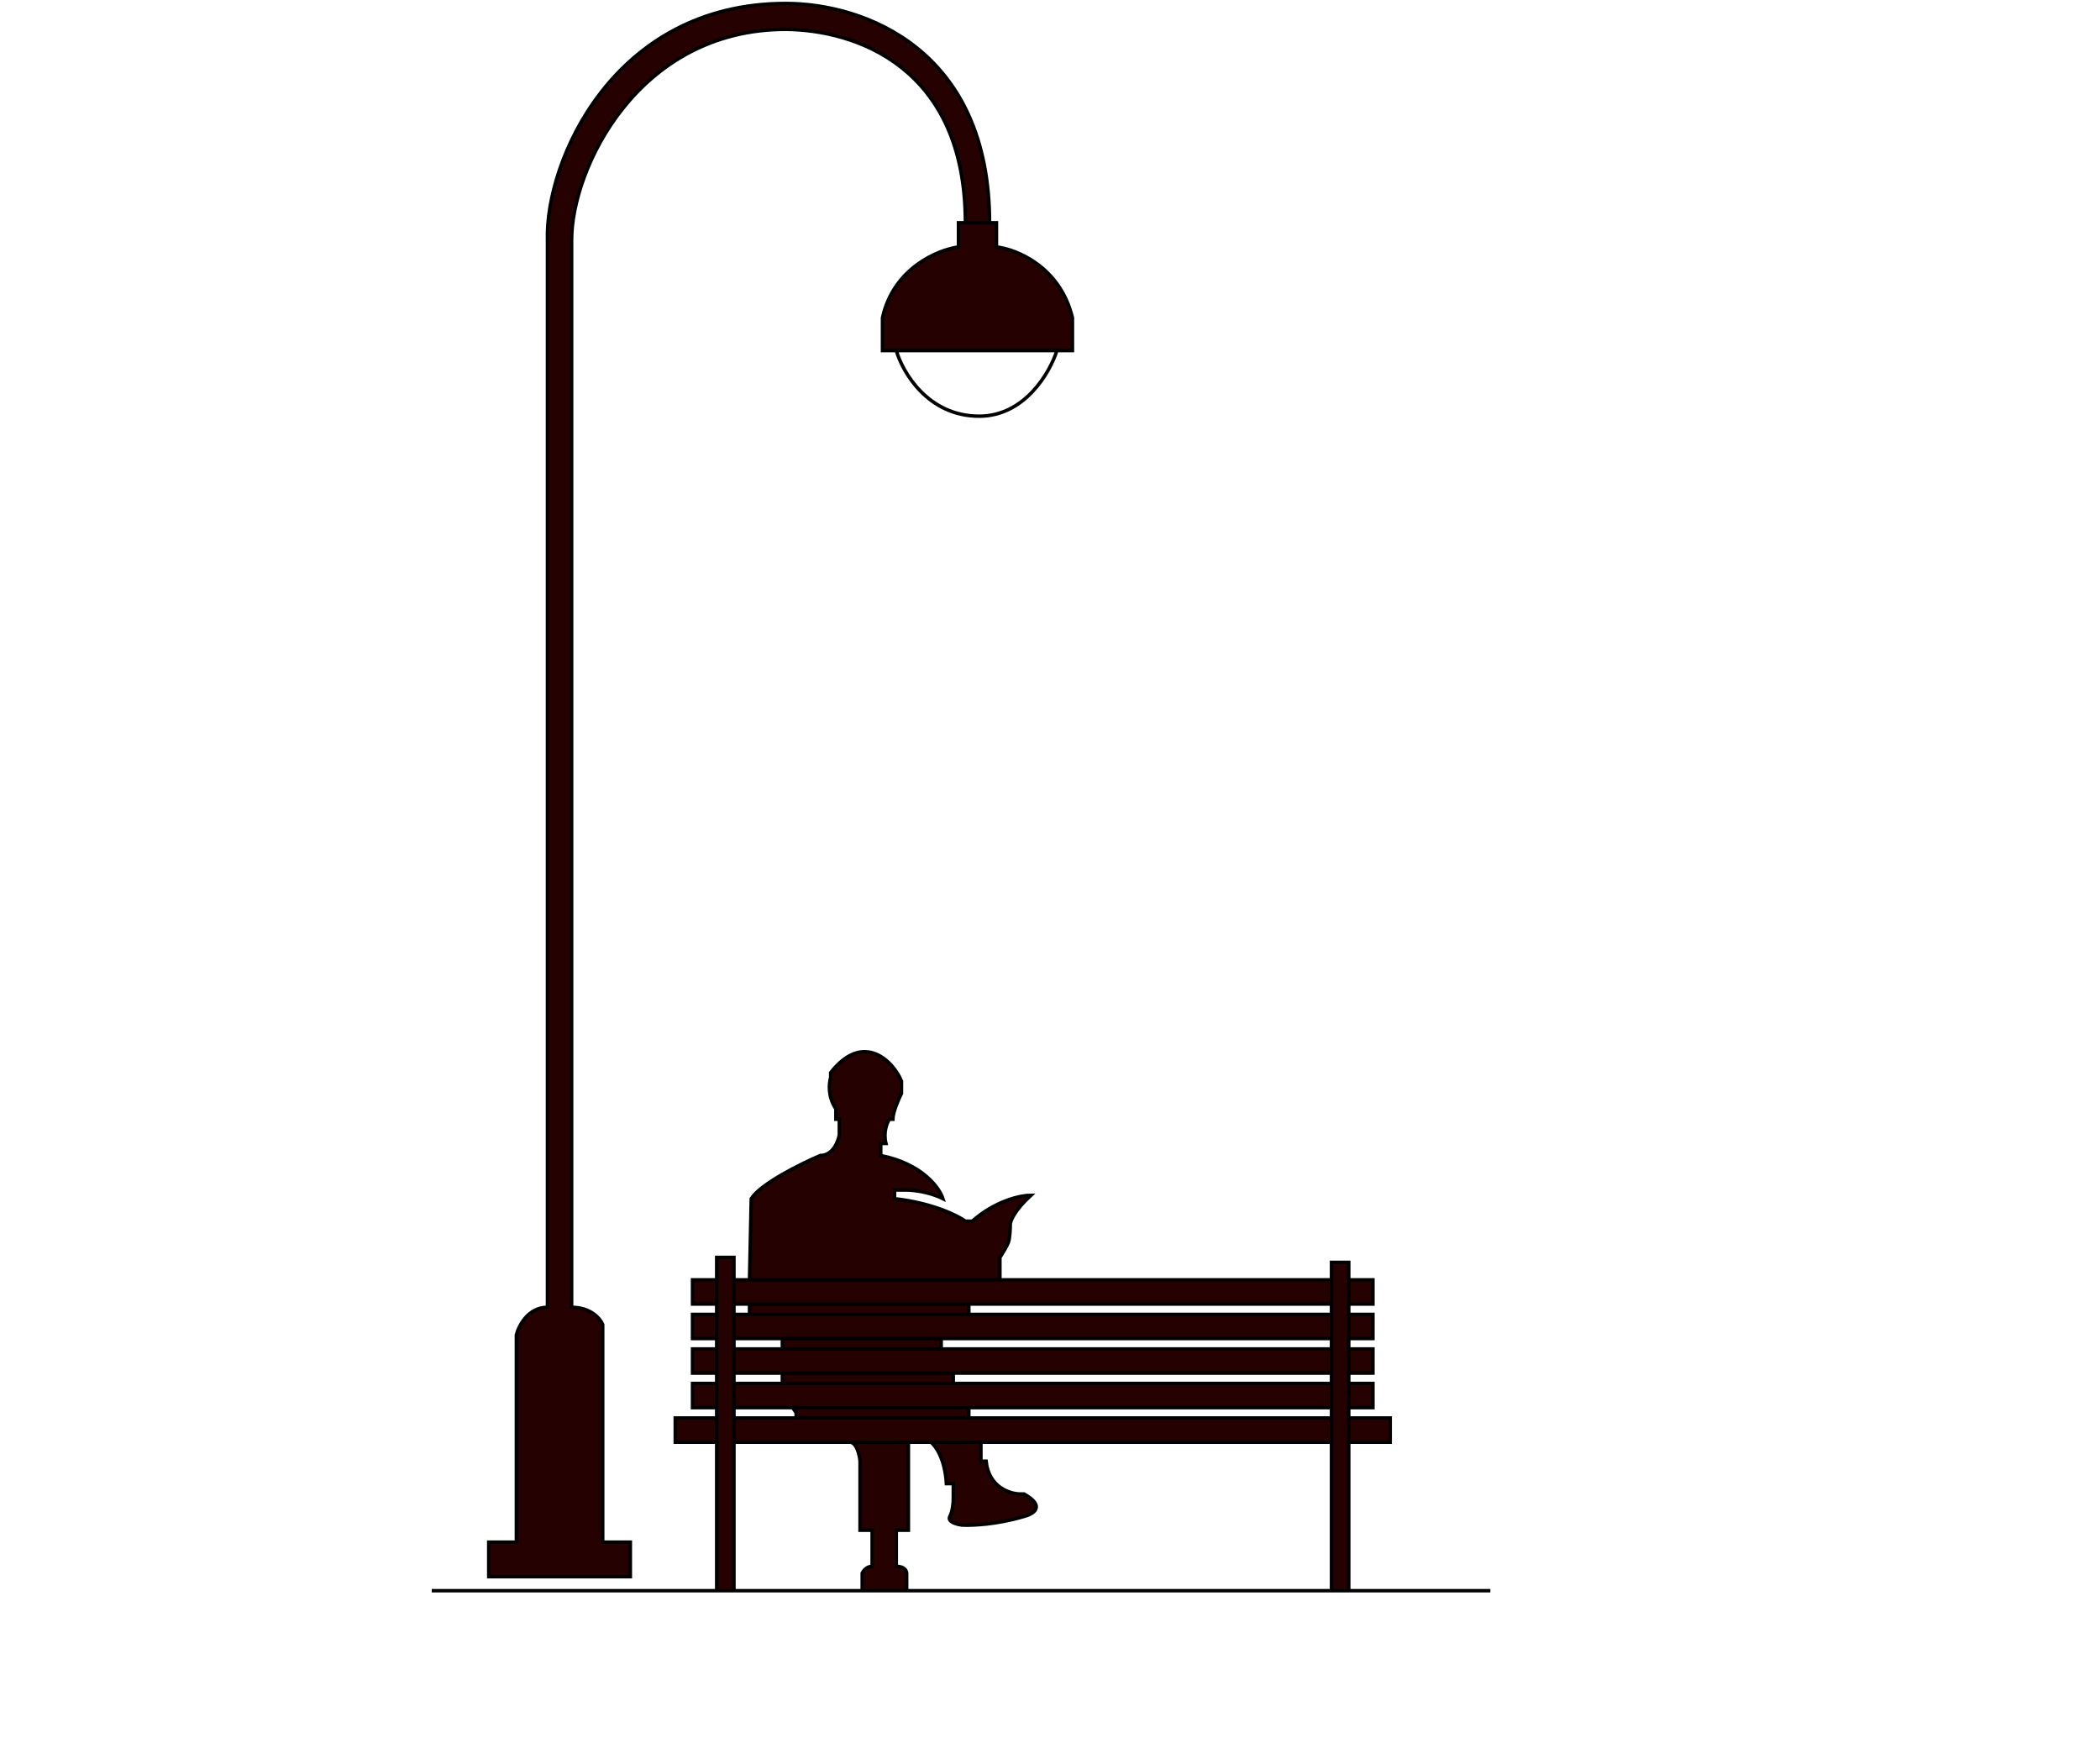 <svg width="608" height="506" viewBox="0 0 608 506" fill="none" xmlns="http://www.w3.org/2000/svg">
<g filter="url(#filter0_f_52_153)">
<path d="M282.5 120.991C268.008 120.591 260.795 108.164 259 102L50 456H558L306 102C304.205 108.497 296.992 121.391 282.5 120.991Z" fill="url(#paint0_linear_52_153)"/>
</g>
<g filter="url(#filter1_d_52_153)">
<path d="M276 425.555V430.055C276 431.073 275.8 433.498 275 435.055C274.2 436.611 277 437.37 278.5 437.555C281.167 437.721 288.5 437.455 296.5 435.055C299.167 434.388 302.9 432.155 296.5 428.555H295.5C292.5 428.573 286.3 426.698 285.5 419.055H285H284V417.055V413.555H269.5C270.833 414.555 273.6 418.355 274 425.555H276Z" fill="#260101"/>
<path d="M249 439.055H252.5V442.055V445.5V449.5C250.9 449.5 249.917 450.833 249.625 451.5V456.555H250H262.5V451.5C262.5 450.833 261.9 449.5 259.5 449.5V445.5V442.055V439.055H263V413.555H246C248 413.555 248.833 417.221 249 419.055V439.055Z" fill="#260101"/>
<path d="M263 413.555H267H269.5H284H284.5H385.5V406.555H280.5H230.5H212.5V413.555H246H263Z" fill="#260101"/>
<path d="M212.5 456.555V413.555V406.555V403.555V396.555V393.555V386.555V383.555V376.555V373.555V366.555V360.055H207.5V366.555V373.555V376.555V383.555V386.555V393.555V396.555V403.555V406.555V413.555V456.555H212.5Z" fill="#260101"/>
<path d="M207.5 406.555H195.5V413.555H207.5V406.555Z" fill="#260101"/>
<path d="M207.5 396.555H200.5V403.555H207.5V396.555Z" fill="#260101"/>
<path d="M385.5 403.555V396.555H276H226.5H212.5V403.555H229.5H280.5H385.5Z" fill="#260101"/>
<path d="M385.5 393.555V386.555H272.5H226.5H212.5V393.555H226.5H276H385.5Z" fill="#260101"/>
<path d="M207.5 386.555H200.5V393.555H207.5V386.555Z" fill="#260101"/>
<path d="M207.5 376.555H200.5V383.555H207.5V376.555Z" fill="#260101"/>
<path d="M200.5 366.555V373.555H207.5V366.555H200.5Z" fill="#260101"/>
<path d="M212.5 373.555H216H217H280.5H385.5V366.555H289.5H217H212.5V373.555Z" fill="#260101"/>
<path d="M385.5 383.555V376.555H280.5H217H216.5H212.5V383.555H226.5H272.5H385.5Z" fill="#260101"/>
<path d="M272.5 386.555V383.555H226.5V386.555H272.5Z" fill="#260101"/>
<path d="M276 396.555V393.555H226.5V396.555H276Z" fill="#260101"/>
<path d="M280.5 406.555V403.555H229.5L230.5 405.055V406.555H280.5Z" fill="#260101"/>
<path d="M289.5 366.555V360.055C290.167 359.055 291.6 356.755 292 355.555C292.4 354.355 292.5 351.721 292.5 350.555C292.5 349.555 293.7 346.455 298.5 342.055C295.667 342.055 288.3 343.555 281.5 349.555H279.5C277.167 347.888 269.8 344.255 259 343.055V340.555H262.5C264.333 340.555 269 341.055 273 343.055C272 339.888 267 332.955 255 330.555V327.055H256.5C255.7 323.782 256.833 321.024 257.5 320.055H258.5C258.5 318.098 260.167 314.239 261 312.555V309.055C260.833 308.653 260.4 307.69 260 307.055C258.319 304.187 254.867 300.605 250.5 300.502C247.505 300.432 244.08 301.998 240.5 306.555V308C240 309.536 239.6 313.498 242 317.055V320.055H243V324.555C242.667 326.555 241.1 330.555 237.5 330.555C232 332.888 220.3 338.655 217.5 343.055L217 366.555H289.5Z" fill="#260101"/>
<path d="M385.5 456.555H390.5V413.555V406.555V403.555V396.555V393.555V386.555V383.555V376.555V373.555V366.555V361.5H385.5V366.555V373.555V376.555V383.555V386.555V393.555V396.555V403.555V406.555V413.555V456.555Z" fill="#260101"/>
<path d="M390.5 413.555H402.5V406.555H390.5V413.555Z" fill="#260101"/>
<path d="M390.5 403.555H397.5V396.555H390.5V403.555Z" fill="#260101"/>
<path d="M390.5 393.555H397.5V386.555H390.5V393.555Z" fill="#260101"/>
<path d="M390.5 383.555H397.5V376.555H390.5V383.555Z" fill="#260101"/>
<path d="M390.5 373.555H397.5V366.555H390.5V373.555Z" fill="#260101"/>
<path d="M280.5 375.055V373.555H217V376.555H280.5V375.055Z" fill="#260101"/>
<path d="M212.5 456.555V413.555M212.5 456.555H248.5H249.25H249.625M212.5 456.555H207.5M212.5 413.555V406.555M212.5 413.555H246M262.5 456.555H385.5M262.5 456.555H250H249.625M262.5 456.555V451.5C262.5 450.833 261.9 449.5 259.5 449.5V445.5V442.055V439.055H263V413.555M263 413.555H267H269.5M263 413.555H246M385.5 413.555H284.5H284M385.5 413.555V456.555M385.5 413.555V406.555M385.5 413.555V376.555M385.5 456.555H390.5V413.555M385.5 456.555H431.5M390.5 413.555H402.5V406.555H390.5M390.5 413.555V396.555M390.5 413.555V406.555M390.5 406.555V403.555M390.5 403.555H397.5V396.555H390.5M390.5 403.555V396.555M390.5 396.555V393.555M390.5 393.555H397.5V386.555H390.5M390.5 393.555V386.555M390.5 386.555V383.555M390.5 383.555H397.5V376.555H390.5M390.5 383.555V376.555M390.5 376.555V373.555M390.5 373.555H397.5V366.555H390.5M390.5 373.555V366.555M390.5 366.555V361.5H385.5V366.555M207.5 373.555H200.5V366.555H207.5M207.5 373.555V376.555M207.5 373.555V413.555M207.5 373.555V366.555M207.5 376.555H200.5V383.555H207.5M207.5 376.555V383.555M207.5 383.555V386.555M207.5 386.555H200.5V393.555H207.5M207.5 386.555V393.555M207.5 393.555V396.555M207.5 396.555H200.5V403.555H207.5M207.5 396.555V403.555M207.5 403.555V406.555M207.5 406.555H195.5V413.555H207.5M207.5 406.555V413.555M207.5 413.555V456.555M207.5 456.555H143H125M212.5 373.555H216H217M212.5 373.555V376.555M212.5 373.555V366.555M280.5 373.555V375.055V376.555M280.5 373.555H217M280.5 373.555H385.5M212.5 383.555V386.555M212.5 383.555V376.555M212.5 383.555H226.5M385.5 383.555V376.555M385.5 383.555H272.5M385.5 383.555V386.555M385.5 366.555H289.5M385.5 366.555V373.555M385.5 406.555H280.5M385.5 406.555V403.555M212.5 406.555V403.555M212.5 406.555H230.5M212.5 403.555V396.555M212.5 403.555H229.5M385.5 403.555V396.555M385.5 403.555H280.5M385.5 396.555H276M385.5 396.555V393.555M212.5 396.555V393.555M212.5 396.555H226.5M212.5 393.555V386.555M212.5 393.555H226.5M385.5 393.555V386.555M385.5 393.555H276M385.5 386.555H272.5M212.5 386.555H226.5M385.5 376.555H280.5M385.5 376.555V373.555M212.5 376.555H216.5H217M280.5 376.555H217M272.5 383.555V386.555M272.5 383.555H226.5M272.5 386.555H226.5M276 393.555V396.555M276 393.555H226.5M276 396.555H226.5M280.5 403.555V406.555M280.5 403.555H229.5M280.5 406.555H230.5M230.5 406.555V405.055L229.5 403.555M226.5 396.555V393.555M226.5 386.555V383.555M289.5 366.555V360.055C290.167 359.055 291.6 356.755 292 355.555C292.4 354.355 292.5 351.721 292.5 350.555C292.5 349.555 293.7 346.455 298.5 342.055C295.667 342.055 288.3 343.555 281.5 349.555H279.5C277.167 347.888 269.8 344.255 259 343.055V340.555H262.5C264.333 340.555 269 341.055 273 343.055C272 339.888 267 332.955 255 330.555V327.055H256.5C255.7 323.782 256.833 321.024 257.5 320.055H258.5C258.5 318.098 260.167 314.239 261 312.555V309.055C260.833 308.653 260.4 307.69 260 307.055C258.319 304.187 254.867 300.605 250.5 300.502C247.505 300.432 244.08 301.998 240.5 306.555V308C240 309.536 239.6 313.498 242 317.055V320.055H243V324.555C242.667 326.555 241.1 330.555 237.5 330.555C232 332.888 220.3 338.655 217.5 343.055L217 366.555M289.5 366.555H217M217 366.555H212.5M217 376.555V373.555M207.5 366.555V360.055H212.5V366.555M284 413.555V417.055V419.055H285H285.5C286.3 426.698 292.5 428.573 295.5 428.555H296.5C302.9 432.155 299.167 434.388 296.5 435.055C288.5 437.455 281.167 437.721 278.5 437.555C277 437.37 274.2 436.611 275 435.055C275.8 433.498 276 431.073 276 430.055V425.555H274C273.6 418.355 270.833 414.555 269.5 413.555M284 413.555H246M284 413.555H269.5M249.625 456.555V451.5C249.917 450.833 250.9 449.5 252.5 449.5V445.5V442.055V439.055H249V419.055C248.833 417.221 248 413.555 246 413.555" stroke="black"/>
</g>
<path d="M141.5 446.5V456.5H182.5V446.5H174.5V383.5C173.833 381.833 171.1 378.5 165.5 378.5V69.5C165.5 48.833 184.7 8.5 227.5 8.5C247.667 8.667 279.5 19.3 279.5 64.5H286.5C286.5 14.1 250 1 227.5 1C177.5 1 157.833 46.833 158.5 69.5V378.5C152.9 378.5 150.167 383.833 149.5 386.5V446.5H141.5Z" fill="#260101"/>
<path d="M286.5 64.5H279.5H277.5V71.5C271.5 72.333 258.7 77.6 255.5 92V101.5H259.5H306H310.5V92C306.9 77.2 294.333 72.167 288.5 71.5V64.5H286.5Z" fill="#260101"/>
<path d="M306 101.5H259.5C261.333 107.833 268.7 120.5 283.5 120.5C296.7 120.5 304 107.833 306 101.5Z" fill="url(#paint1_linear_52_153)"/>
<path d="M279.5 64.5C279.5 19.3 247.667 8.667 227.5 8.5C184.7 8.5 165.5 48.833 165.5 69.5V378.5C171.1 378.5 173.833 381.833 174.5 383.5V446.5H182.5V456.5H141.5V446.5H149.5V386.5C150.167 383.833 152.9 378.5 158.5 378.5V69.5C157.833 46.833 177.5 1 227.5 1C250 1 286.5 14.1 286.5 64.5M279.5 64.5H286.5M279.5 64.5H277.5V71.5C271.5 72.333 258.7 77.6 255.5 92V101.5H259.5M286.5 64.5H288.5V71.5C294.333 72.167 306.9 77.2 310.5 92V101.5H306M306 101.5H259.5M306 101.5C304 107.833 296.7 120.5 283.5 120.5C268.7 120.5 261.333 107.833 259.5 101.5" stroke="black"/>
<defs>
<filter id="filter0_f_52_153" x="0" y="52" width="608" height="454" filterUnits="userSpaceOnUse" color-interpolation-filters="sRGB">
<feFlood flood-opacity="0" result="BackgroundImageFix"/>
<feBlend mode="normal" in="SourceGraphic" in2="BackgroundImageFix" result="shape"/>
<feGaussianBlur stdDeviation="25" result="effect1_foregroundBlur_52_153"/>
</filter>
<filter id="filter1_d_52_153" x="121" y="300" width="314.5" height="165.054" filterUnits="userSpaceOnUse" color-interpolation-filters="sRGB">
<feFlood flood-opacity="0" result="BackgroundImageFix"/>
<feColorMatrix in="SourceAlpha" type="matrix" values="0 0 0 0 0 0 0 0 0 0 0 0 0 0 0 0 0 0 127 0" result="hardAlpha"/>
<feOffset dy="4"/>
<feGaussianBlur stdDeviation="2"/>
<feComposite in2="hardAlpha" operator="out"/>
<feColorMatrix type="matrix" values="0 0 0 0 0 0 0 0 0 0 0 0 0 0 0 0 0 0 0.25 0"/>
<feBlend mode="normal" in2="BackgroundImageFix" result="effect1_dropShadow_52_153"/>
<feBlend mode="normal" in="SourceGraphic" in2="effect1_dropShadow_52_153" result="shape"/>
</filter>
<linearGradient id="paint0_linear_52_153" x1="304" y1="102" x2="304" y2="456" gradientUnits="userSpaceOnUse">
<stop stop-color="white"/>
<stop offset="1" stop-color="white" stop-opacity="0"/>
</linearGradient>
<linearGradient id="paint1_linear_52_153" x1="268" y1="53.5" x2="297.5" y2="213.5" gradientUnits="userSpaceOnUse">
<stop stop-color="white"/>
<stop offset="1" stop-color="white"/>
</linearGradient>
</defs>
</svg>
